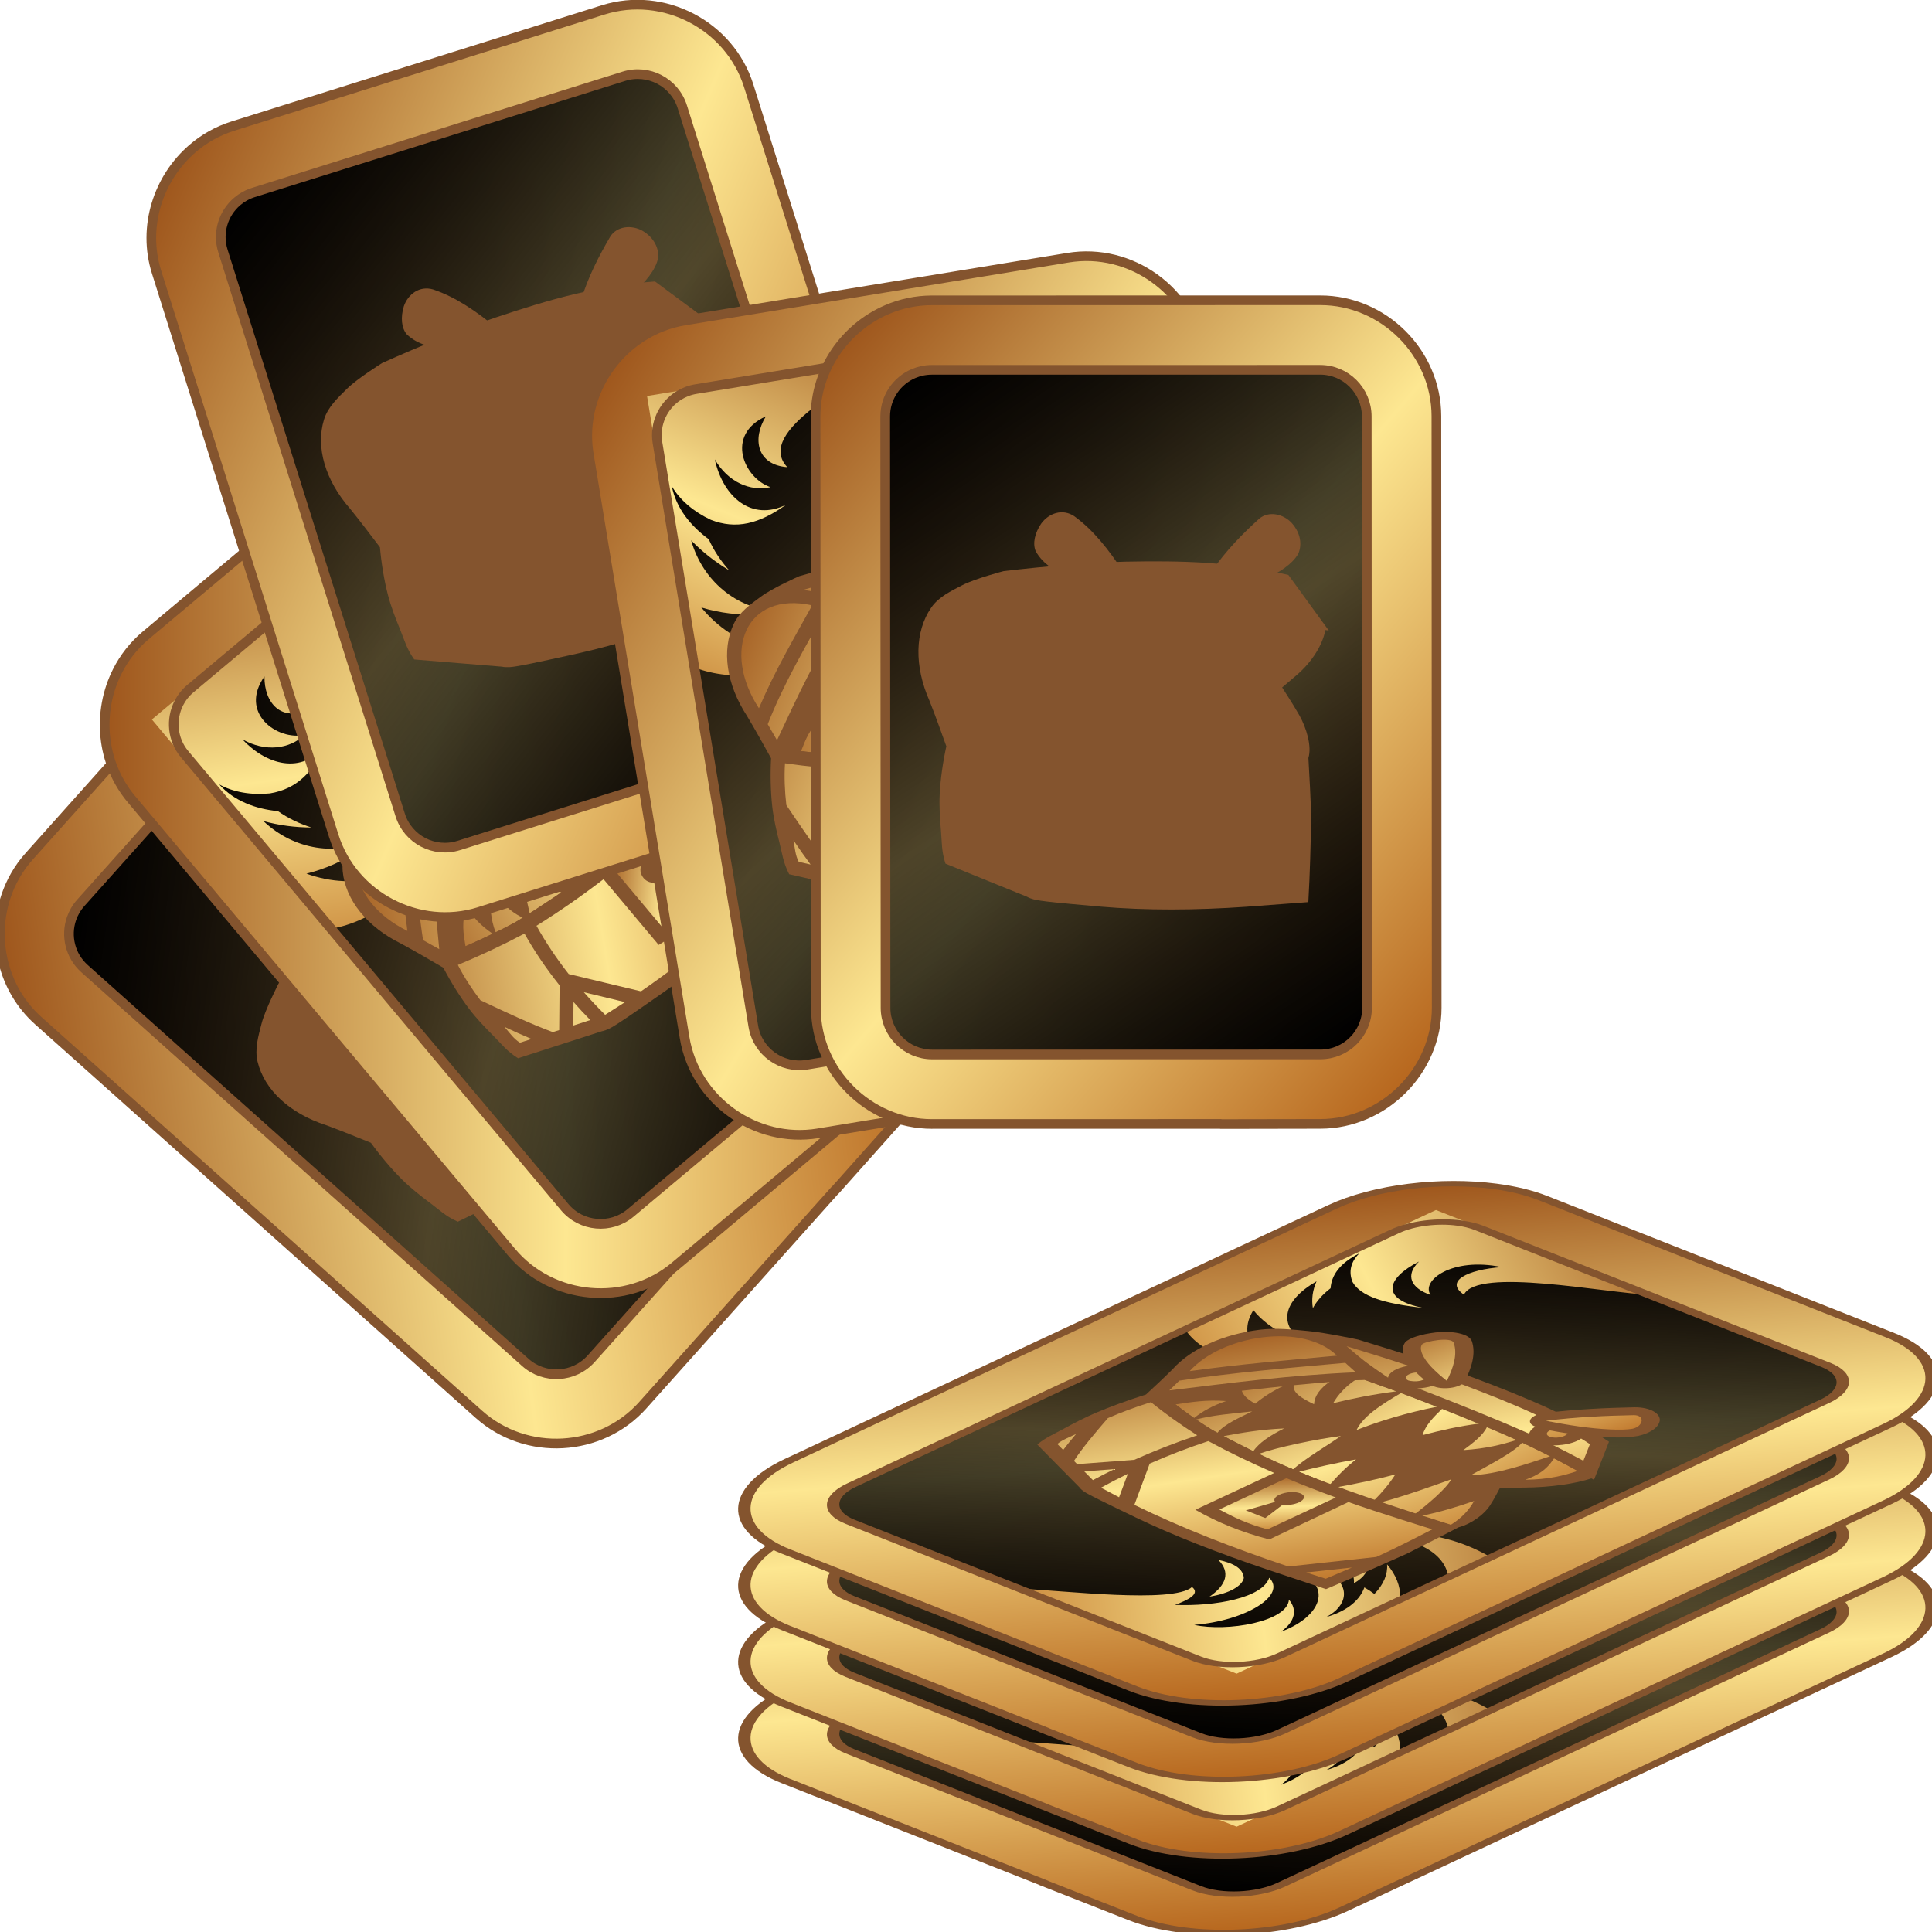 <svg height="500" viewBox="0 0 132.292 132.292" width="500" xmlns="http://www.w3.org/2000/svg" xmlns:xlink="http://www.w3.org/1999/xlink"><linearGradient id="a" gradientTransform="matrix(391.593 0 0 -391.593 60.796 7618.49)" gradientUnits="userSpaceOnUse" spreadMethod="pad" x1="0" x2="1" y1="0" y2="0"><stop offset="0" stop-color="#9f571d"/><stop offset=".511" stop-color="#fde791"/><stop offset="1" stop-color="#b7671e"/></linearGradient><linearGradient id="b" gradientTransform="matrix(3.78 0 0 3.78 -341.506 91.506)" gradientUnits="userSpaceOnUse" spreadMethod="reflect" x1="275.669" x2="283.075" xlink:href="#a" y1="6.167" y2="13.75"/><linearGradient id="c" gradientTransform="matrix(3.78 0 0 3.78 -341.506 91.506)" gradientUnits="userSpaceOnUse" spreadMethod="reflect" x1="264.354" x2="291.782" xlink:href="#a" y1="-16.212" y2="-12.201"/><linearGradient id="d" gradientTransform="matrix(3.78 0 0 3.78 -341.506 91.506)" gradientUnits="userSpaceOnUse" spreadMethod="reflect" x1="259.404" x2="298.166" xlink:href="#a" y1="-13.44" y2="9.501"/><linearGradient id="e" gradientTransform="matrix(3.78 0 0 3.78 -341.506 91.506)" gradientUnits="userSpaceOnUse" spreadMethod="reflect" x1="258.373" x2="296.582" xlink:href="#a" y1="-3.13" y2="-5.647"/><linearGradient id="f" gradientTransform="matrix(3.78 0 0 3.78 -341.506 91.506)" gradientUnits="userSpaceOnUse" spreadMethod="reflect" x1="258.373" x2="297.77" xlink:href="#a" y1="-3.13" y2="3.759"/><linearGradient id="g" gradientTransform="matrix(3.78 0 0 3.78 -341.506 91.506)" gradientUnits="userSpaceOnUse" spreadMethod="reflect" x1="208.226" x2="215.663" xlink:href="#a" y1="-11.035" y2="5.185"/><linearGradient id="h" gradientTransform="matrix(3.78 0 0 3.78 -341.506 91.506)" gradientUnits="userSpaceOnUse" spreadMethod="reflect" x1="245.019" x2="240.171" xlink:href="#a" y1="-6.86" y2="1.009"/><linearGradient id="i" gradientTransform="matrix(3.78 0 0 3.78 -341.506 91.506)" gradientUnits="userSpaceOnUse" spreadMethod="reflect" x1="251.417" x2="244.89" xlink:href="#a" y1="1.001" y2="8.463"/><linearGradient id="j" gradientUnits="userSpaceOnUse" spreadMethod="reflect" x1="455.845" x2="464.906" y1="50.941" y2="109.591"><stop offset="0"/><stop offset=".5" stop-opacity=".67"/><stop offset="1"/></linearGradient><g><g id="k" stroke-width="1.085" transform="matrix(.923 0 0 .92 -222.145 2.475)"><path d="m456.047 45.793c-3.363-.101-6.668 1.778-8.15 4.982l-18.477 39.9v.002c-1.972 4.269-.086 9.466 4.178 11.461h.004l19.424 9.064-.008.008 6.695 3.111.008.004c4.267 1.983 9.481.069 11.459-4.201v-.002l18.479-39.898.002-.004c1.969-4.265.084-9.465-4.186-11.457l-.004-.002-26.107-12.184c-1.068-.498-2.196-.752-3.316-.785z" fill="url(#g)"/><path d="m461.898 109.639-26.11-12.182c-1.728-.808-2.481-2.872-1.677-4.612l18.475-39.898c.804-1.737 2.863-2.492 4.592-1.685l26.11 12.185c1.731.806 2.481 2.871 1.679 4.608l-18.478 39.898c-.805 1.738-2.862 2.49-4.592 1.686z" fill="url(#j)" stroke-width=".287"/><g stroke-width="1" transform="matrix(.982 .458 -.457 .986 -73.973 -282.748)"><path d="m603.962 118.734v-12.179c-.999-.98-2.175-1.796-3.476-2.397.907.824 1.64 1.847 2.106 2.991-.329-.095-.664-.17-1.001-.227.834 1.104 1.428 2.504 1.058 3.859-.104-1.665-1.736-3.541-3.831-3.911-1.123.151-2.157.512-2.962 1.059 3.681-1.008 6.617 2.677 6.217 5.67-.305-1.359-1.268-2.465-2.523-3.044 1.902 1.952.314 4.923-1.691 5.41 1.774-2.106 1.228-5.723-1.076-6.629 1.508 1.96.334 4.307-1.499 5.563.1-.829.103-1.834-.884-2.132.712 2.113-5.128 4.735-6.921 5.966zm-7.027-16.244c1.987-1.62 4.527-1.491 7.027.505l0-3.021c-.591-.094-1.201-.157-1.811-.16-1.958-.011-3.913.586-5.216 2.676zm-1.848 3.339c1.596-.819 3.711-.931 5.706 1.092-.219-1.83-1.82-2.935-3.289-2.935-1.072-.008-2.074.56-2.417 1.843zm-1.994 3.702c1.611.665 2.55 1.887 2.892 3.471.554-.969.389-2.053-.231-2.774-.818-.755-1.708-.962-2.661-.697z" fill="url(#i)" stroke-width=".265"/><path d="m570.995 71.88 16.483.001c-2.124 1.416-9.689 3.514-7.794 6.356-2.005-.486-2.09-2.274-.884-3.667-2.983.795-2.158 3.944-.47 4.831-1.424.084-2.818-.812-3.457-2.49.139 2.63 1.804 4.619 4.317 3.848-2.049.997-3.65 1.134-5.255.186-1.06-.724-1.876-1.678-2.266-2.703.052 1.54.835 2.89 1.907 3.989.222.823.576 1.603 1.037 2.326-.858-.72-1.611-1.545-2.236-2.445.328 2.874 2.32 5.119 4.942 5.723-.384.024-.779.03-1.17 0-1.316-.101-2.648-.501-3.829-1.077 1.797 3.085 5.171 4.745 7.908 2.711-1.397 1.735-3.243 2.399-5.06 2.378-1.499-.017-2.978-.5-4.172-1.227z" fill="url(#h)" stroke-width=".265"/><use stroke-width="4.521" transform="matrix(.204 0 0 .204 551.123 114.733)" xlink:href="#m"/></g><path d="m456.047 45.793c-3.363-.101-6.667 1.778-8.15 4.982l-18.477 39.9v.002c-1.972 4.269-.086 9.466 4.178 11.461h.004l19.424 9.064-.008.008 6.696 3.111.008.004c4.267 1.983 9.481.069 11.459-4.201v-.002l18.479-39.898.002-.004c1.969-4.265.084-9.465-4.186-11.457l-.004-.002-26.108-12.183c-1.068-.498-2.196-.752-3.316-.785zm-.202 5.148c.449.016.902.12 1.334.321l26.11 12.185c1.731.806 2.481 2.871 1.679 4.608l-18.478 39.898c-.805 1.738-2.862 2.49-4.591 1.687l-26.11-12.182c-1.728-.808-2.481-2.873-1.677-4.613l18.475-39.898c.603-1.303 1.912-2.053 3.258-2.006z" fill="url(#g)" stroke="#84542e" stroke-linecap="round" stroke-linejoin="round" stroke-width=".718"/></g><g><use id="l" stroke-width="1.189" transform="matrix(1.198 .139 -.457 .538 -115.436 45.317)" xlink:href="#k"/><use transform="translate(-0 -5.239)" xlink:href="#l"/><use transform="translate(-0 -10.479)" xlink:href="#l"/><use transform="translate(0 -15.718)" xlink:href="#l"/></g><g><use transform="matrix(.29 -.957 .957 .29 -99.921 238.664)" xlink:href="#k"/><use transform="matrix(.424 -.906 .906 .424 -116.662 207.153)" xlink:href="#k"/><use transform="matrix(.739 -.674 .674 .739 -163.778 111.186)" xlink:href="#k"/><use transform="matrix(.827 -.563 .563 .827 -145.554 98.099)" xlink:href="#k"/><use transform="matrix(.907 -.422 .422 .907 -138.39 64.634)" xlink:href="#k"/></g><g id="m" transform="translate(-521.251 -186.16)"><path d="m758.957 106.986c0-4.089-3.621-11.28-5.65-14.049l-1.801-15.049c2.965-2.52 8.156-8.99 9.785-14.975-3.409-4.686-5.706-8.612-9.115-13.298-13.662-3.074-27.673-4.236-43.17-4.222-15.496.014-32.303 1.141-49.151 3.321-7.479 2.295-16.185 4.456-21.311 10.801-5.508 8.973-3.869 17.064.229 25.986 1.492 4.846 4.962 14.604 5.646 19.632 9.757 2.383 23.902 6.297 28.665 6.879 27.306 2.803 55.107 2.39 83.928-.063z" fill="#84542e" stroke-width=".265"/><path d="m668.322 111.431 4.763.582c34.962 5.251 54.947 2.779 84.085-.079l4.454-5.262c1.196-3.836-.63-10.056-3.016-14.282-2.386-4.226-5.159-8.28-7.89-12.698-.829 5.125-1.78 10.739-2.768 15.596-2.689-7.887-7.067-13.989-11.568-21.129-1.18 7.844-2.407 16.689-3.715 23.723-2.536-5.12-5.346-9.708-8.332-14.857-1.828 6.059-3.837 12.876-6.102 18.225-2.417-6.318-3.876-12.41-5.74-19.162-2.681 5.078-5.631 10.714-7.85 15.637-1.232-7.47-2.894-14.206-4.656-21.648-4.455 6.306-9.191 13.542-11.963 19.875-.536-4.263-.456-8.789-.59-13.236-4.645 4.683-9.983 9.7-13.375 14.871-.31-6.366-.458-12.623-.672-19.332-2.989 3.968-6.027 8.222-8.965 12.111l1.43-7.529-8.967 5.121c-5.822 3.325-8.495 8.121-10.566 11.59l-1.899 5.589z" fill="#84542e" stroke-width=".265"/><path d="m673.111 58.224c-8.873 8.541-15.176 18.051-22.129 27.315l4.333 3.16c5.866 4.336 10.761 4.414 17.742 5.449-1.214-3.995-2.682-8.425-3.377-12.236 4.133 1.305 7.823 1.509 12.02 1.867l1.441 2.354.762-2.166 7.01.598-5.311-5.424c.862-2.648 2.044-5.444 3.041-7.686 2.613 10.122 7.33 15.968 13.191 24.711.811-8.872 1.734-18.876 4.035-26.607 2.765 5.368 6.148 9.096 10.045 13.918 1.784-5.598 3.74-11.864 6.047-16.715 2.031 5.516 3.052 10.388 4.521 16.299 3.043-3.509 6.766-7.123 9.113-10.822.658 6.588 1.258 12.772 1.955 19.379 4.154-3.234 9.011-6.721 11.299-11.098l-1.055 6.771 9.76-8.293c5.512-4.684 8.874-10.46 9.776-15.232l-9.315-6.124c-12.992-1.447-25.581-3.221-40.653-2.987l-35.56.244z" fill="#84542e" stroke-width=".265"/><path d="m739.204 87.566c-.794 5.345-2.196 15.214-4.339 21.722 4.022-.265 8.043-.609 12.065-1.005-1.614-6.244-4.657-15.849-7.726-20.717zm-41.354.159c-3.493 5.159-7.99 15.081-8.943 21.325 4.604.37 9.181.635 13.785.794-2.355-6.535-3.545-16.642-4.842-22.119zm-38.603 4.366c-4.725 2.699-6.707 6.324-8.84 9.895 3.167.926 6.406 1.826 9.713 2.672-1.191-4.207-1.667-8.387-.873-12.568zm9.816 0c-3.175 4.286-6.615 8.546-7.858 12.832 3.836 1.085 6.509 1.508 10.107 2.064-2.355-4.974-2.09-9.922-2.249-14.896zm79.984 15.981c3.693-.484 6.691-.548 9.91-1.085-.794-5.133-2.952-9.684-5.65-14.049-.873 5.159-2.011 10.239-4.26 15.134zm-66.04-14.102c-4.445 4.498-6.747 8.943-8.996 13.414 4.233.582 8.467 1.085 12.674 1.455-2.54-4.524-3.519-9.578-3.678-14.87zm42.677.873c-1.561 5.08-3.704 10.134-6.244 15.108 4.419-.106 8.837-.265 13.256-.529-1.958-4.948-4.233-9.79-7.011-14.579zm-14.552.212c-2.566 4.948-4.551 9.895-6.271 14.843 3.969.106 7.938.132 11.906.106-2.249-4.921-4.233-9.869-5.636-14.949z" fill="url(#f)" stroke-width=".265"/><path d="m706.555 59.123c1.879 5.001 3.863 9.975 7.541 14.526 1.614-4.974 3.466-9.895 6.562-14.393-5.08-.079-9.525-.265-14.102-.132zm-1.879 0c-4.604.053-9.049.159-13.335.318 1.058 7.938 2.249 15.875 7.091 23.098.794-7.805 2.646-15.584 6.244-23.416zm18.918.238c2.91 4.286 4.154 9.049 5.345 13.838 3.969-4.419 5.503-8.811 6.403-13.229-3.995-.291-7.911-.476-11.748-.609zm-33.92.132c-4.948.185-11.536.45-11.536.45-.609.556-1.191 1.138-1.773 1.693.953 4.63 2.937 9.102 5.609 13.467 1.826-5.186 4.26-10.398 7.699-15.61zm47.943.635c2.699 5.609 3.201 17.066 3.757 22.331 5.027-4.022 6.72-15.134 7.885-21.22-3.942-.45-7.832-.82-11.642-1.111zm13.335 1.323c2.275 4.128 4.392 8.308 3.519 13.917 4.577-3.889 6.006-8.149 6.826-12.488-3.493-.556-6.932-1.032-10.345-1.429zm-79.084 4.948c-2.143 2.328-4.18 4.736-6.138 7.197 3.016 3.969 8.149 4.736 12.806 5.133-3.704-3.784-5.741-7.911-6.668-12.33zm-7.541 8.969c-2.408 3.069-4.683 6.165-6.906 9.313 2.461 2.037 5.503 3.149 8.89 3.651-1.27-4.18-2.064-8.467-1.984-12.965z" fill="url(#e)" stroke-width=".265"/><path d="m638.287 131.193c.315 3.65.122 6.715 1.498 10.889l14.932 6.07 12.373 5.019c1.546.844 3.104 1.135 4.811 1.367 2.311.321 4.624.63 19.827 1.965s32.095 1.25 48.916.078l20.945-1.564c.557-9.778.763-18.576 1.014-28.533-.273-6.607-.579-13.212-.979-19.812-20.615 1.949-42.293 3.766-61.025 3.07-11.625-.576-20.783-1.648-31.342-3.034-8.16-1.705-15.732-3.736-22.959-5.987 11.013-14.039 20.925-29.764 31.841-40.777 4.726-.184 10.242-.48 15.35-.557 13.814-.168 27.606-.078 41.326.604 7.702.506 15.497 1.379 22.537 2.367l11.127 1.57-13.559-18.637c-8.879-2.109-18.599-3.404-26.723-4.014-9.569-.667-18.98-.635-27.899-.467-6.668.128-13.26.586-19.773 1.086-7.098.544-13.953 1.236-21.225 2.088 0 0-9.487 2.46-13.808 4.685-3.824 1.969-7.975 3.923-10.471 7.54-5.545 8.037-5.724 19.637-.604 31.219 2.009 5.052 3.829 10.172 5.668 15.287-1.207 5.473-1.995 11.288-2.238 16.133-.194 4.113.085 8.243.439 12.346z" fill="#84542e"/><path d="m745.342 56.107c4.233.436 8.361.926 12.674 1.535l-5.9-8.109c-1.376-.318-2.81-.677-4.233-.923-6.633-1.149-13.315-2.095-20.029-2.582-9.132-.662-18.31-.631-27.464-.455-6.509.125-13.009.576-19.5 1.074-7.025.539-13.811 1.222-21.034 2.069 11.298 3.821 12.383 3.979 22.04 6.361 0 0 7.688-.403 11.536-.45 13.873-.169 27.762-.08 41.619.609 3.439.171 6.867.521 10.292.873zm-106.569 29.395c7.009-11.113 15.259-21.087 23.225-31.168-21.278-8.443-32.467 10.266-23.225 31.168zm28.067-29.528c-9.207 11.536-18.558 22.754-26.016 35.295.717 1.905 1.466 3.836 2.209 5.794 9.099-13.176 17.933-26.696 30.078-38.841-2.17-.794-4.286-1.561-6.271-2.249zm-22.421 49.16c-.995 4.392-1.611 9.181-1.815 13.917 3.805 8.308 7.816 16.933 11.763 23.812l2.066.847 9.745-11.404c.159-7.011.847-14.023 2.143-20.876-8.493-1.826-16.388-3.942-23.902-6.297zm55.97 9.366c-9.131-.398-18.203-1.191-27.305-2.487-1.217 6.324-1.905 12.806-2.117 19.341l14.87 20.029c19.923 1.905 39.211 1.72 58.208.37l13.758-18.759c.212-7.064-.635-21.061-.635-21.061s-19.166 2.032-28.787 2.461c-9.322.415-18.671.512-27.993.106zm-57.34 16.589c.058 2.672-.217 5.027.569 7.408l3.781 1.535c-1.503-2.91-2.942-5.927-4.35-8.943zm27.892 8.202c.079 3.493.291 6.959.609 10.398 2.619.37 5.239.714 7.858 1.032zm-4.763.291-5.133 6.006 5.556 2.249c-.212-2.725-.37-5.477-.423-8.255zm91.281 1.958-7.144 9.737c2.249-.185 4.471-.397 6.694-.609.132-3.043.291-6.085.45-9.128z" fill="url(#d)" stroke-width=".265"/><path d="m681.285 46.119c-.739 1.191-1.242 2.516-1.242 3.982 0 4.008 3.383 7.566 7.449 7.135 4.066-.432 6.576-3.269 7.174-6.141 3.87.439 6.602-3.7 4.678-7.086-4.569-6.963-9.837-13.797-16.35-18.486-3.901-2.579-8.468-1.002-11.027 2.477-2.15 3.144-2.957 6.595-1.901 9.233 2.587 4.688 6.948 6.766 11.22 8.886zm74.773-18.256c-2.927-3.125-7.754-4.109-10.919-1.457-5.321 4.807-11.291 10.731-16.13 17.918-1.613 3.203.758 6.972 4.344 6.904.497 3.589 3.572 6.598 7.279 6.598 4.053 0 7.436-3.558 7.436-7.566 0-1.245-.388-2.531-.971-3.627 4.427-2.013 9.315-4.931 11.246-8.674 1.46-3.741.031-7.536-2.285-10.096z" fill="#84542e" stroke-width=".265"/><path d="m674.408 35.282c1.191 2.453 6.191 5.731 11.8 8.08 3.149 1.326 6.297 2.381 9.155 3.26-4.419-6.734-9.472-13.147-15.161-17.24-3.254-2.355-6.509 4.178-5.794 5.9zm73.925-5.342c-5.186 4.686-10.874 10.364-15.372 17.044 2.857-.844 6.032-1.86 9.207-3.146 5.636-2.281 10.663-5.493 11.88-7.932 1.27-2.781-3.36-8.094-5.715-5.966zm-62.839 18.272c-.423.489-.688 1.162-.688 1.889 0 1.614 1.217 2.805 2.672 2.805 1.826-.45 2.646-1.587 2.672-2.99-1.535-.516-3.096-1.077-4.657-1.704zm57.362.471c-1.667.638-3.307 1.206-4.895 1.709.079 1.561 1.27 2.672 2.672 2.672 1.455 0 2.672-1.191 2.672-2.805 0-.609-.159-1.124-.45-1.577z" fill="url(#c)" stroke-width=".265"/><path d="m728.16 109.637c-6.235.215-11.688.431-13.89.375l-13.88-.256v33.514c10.124 1.631 18.852 1.812 27.992.207z" fill="#84542e" stroke-width=".265"/><path d="m723.62 114.58c-6.165.185-12.303.238-18.468.079v24.474c6.165.873 12.144 1.455 18.468.344z" fill="url(#b)" stroke-width=".265"/><path d="m714.571 118.734c2.037 0 3.678 1.826 3.678 4.075 0 1.667-.9 3.149-2.275 3.784l2.275 8.493h-7.329l2.275-8.493c-1.376-.635-2.275-2.117-2.275-3.784 0-2.249 1.64-4.075 3.651-4.075z" fill="#84542e" stroke-width=".265"/></g></g></svg>